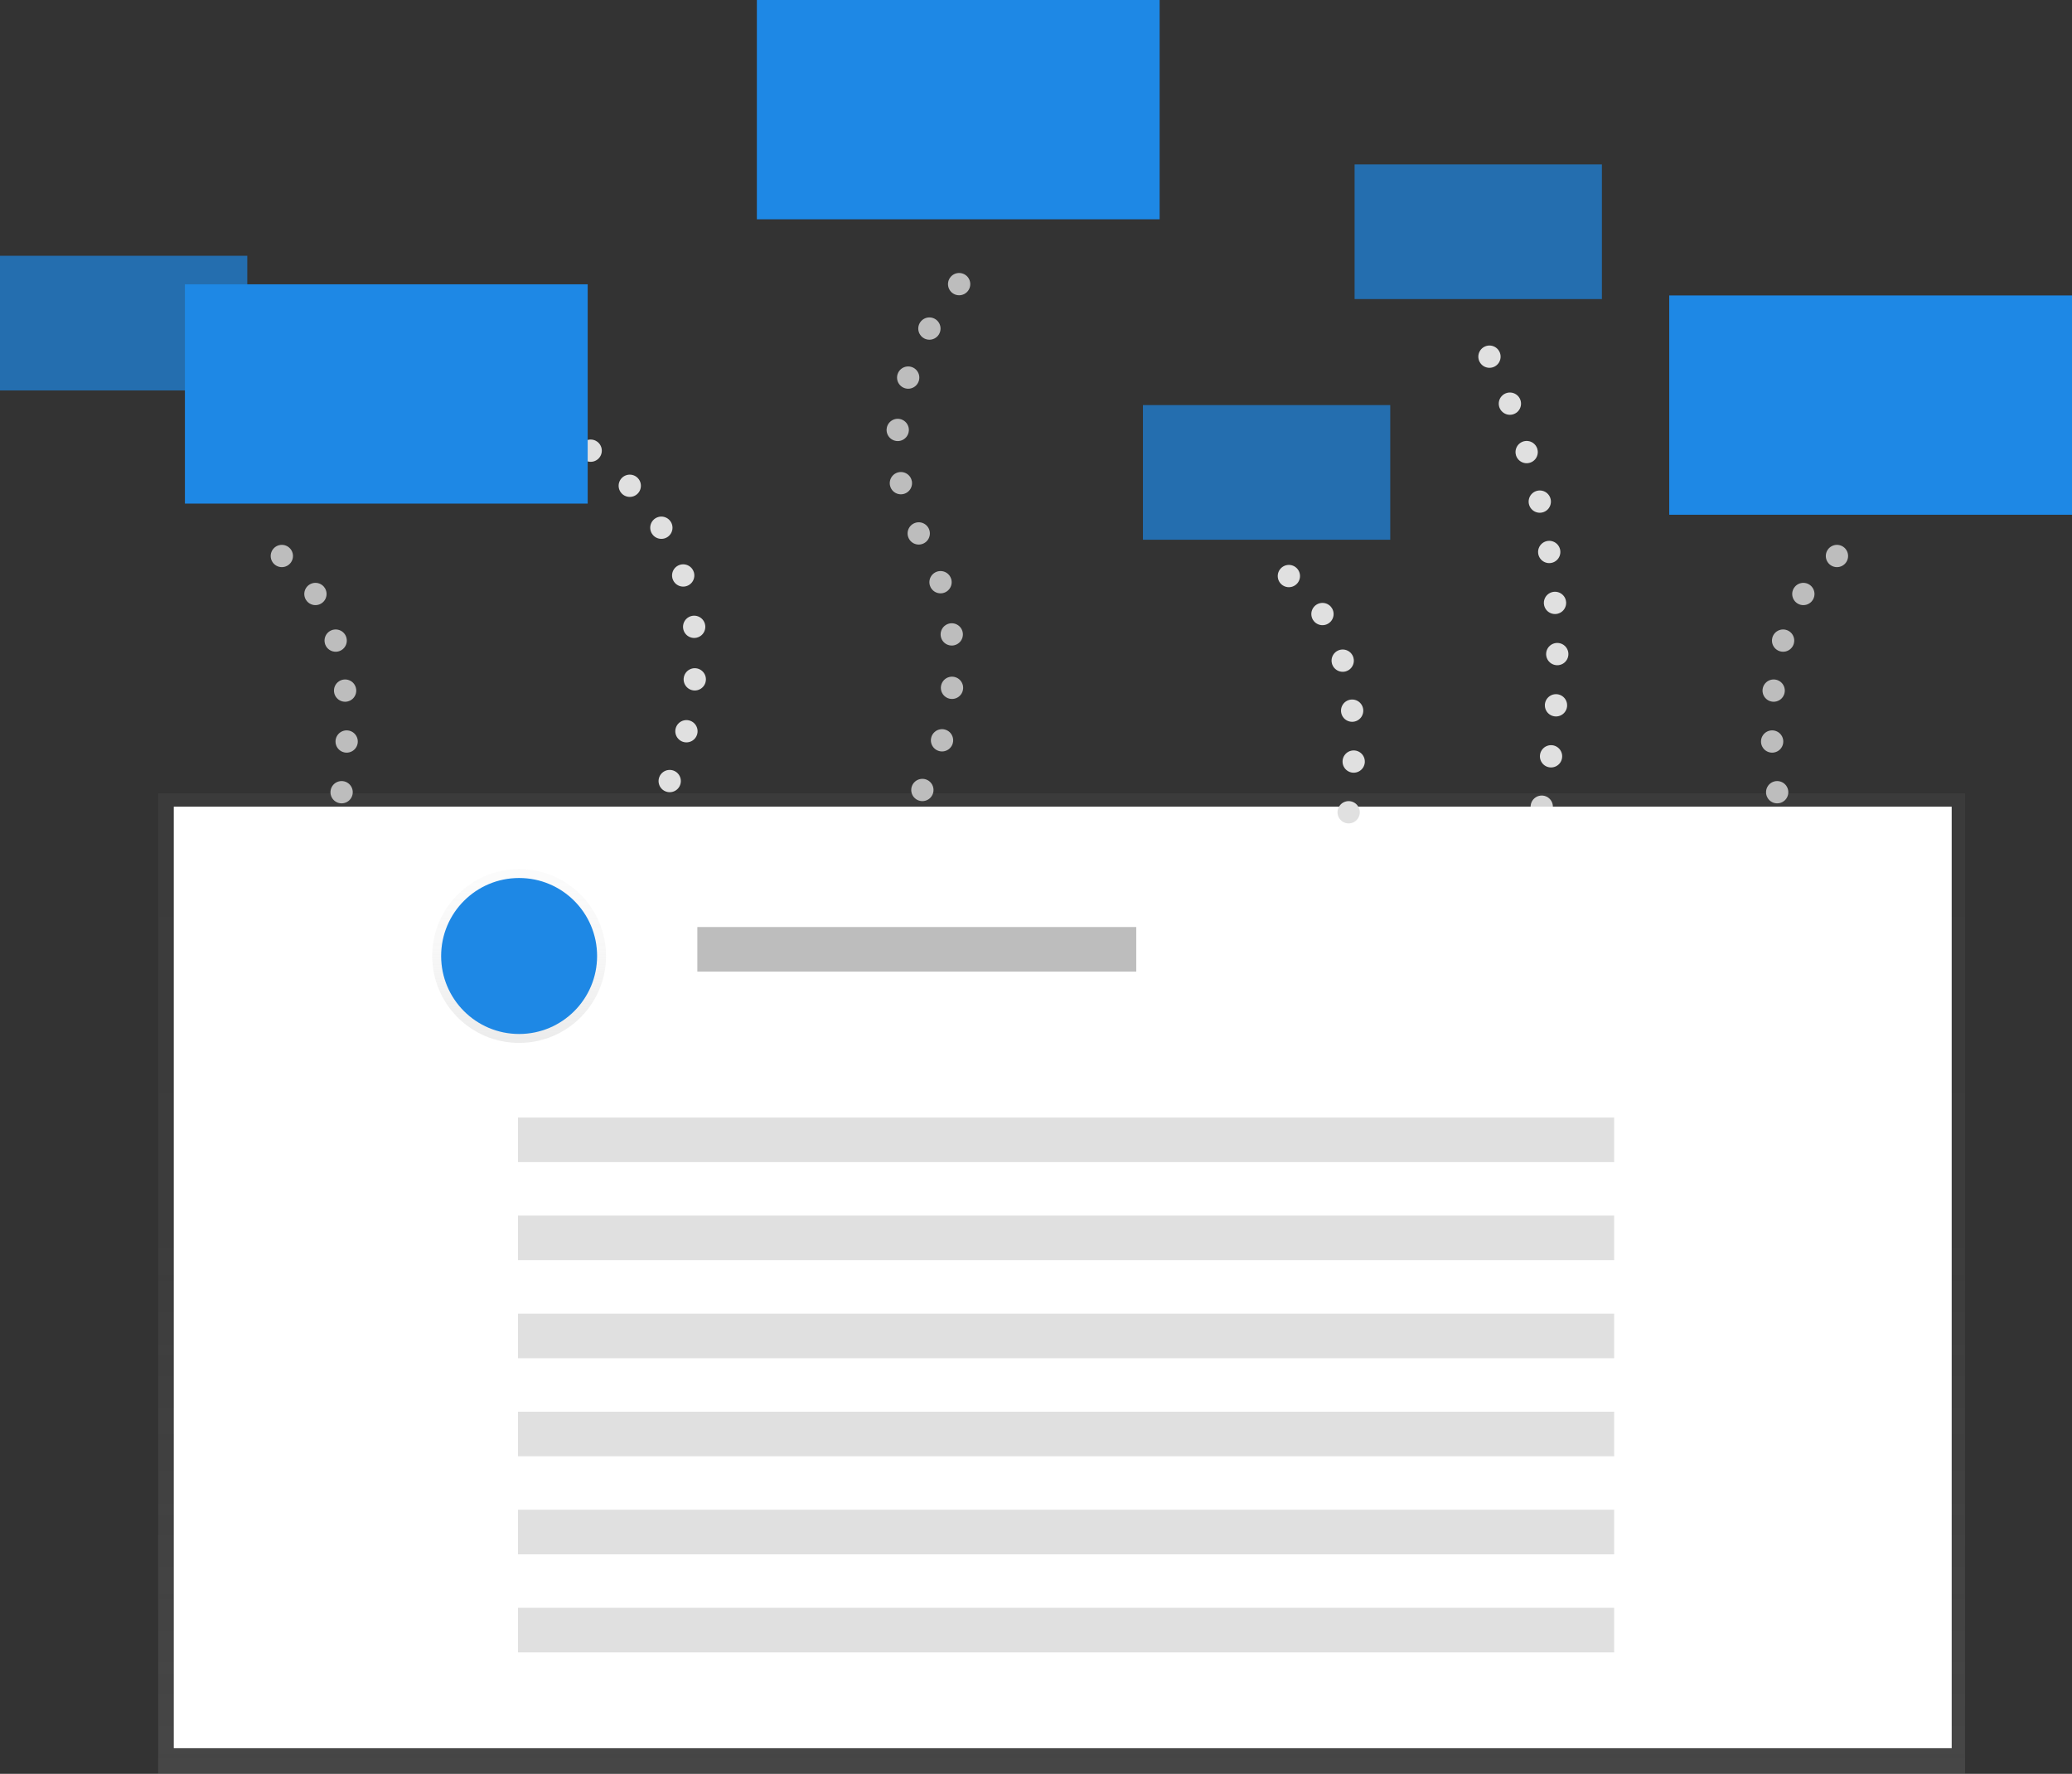 <svg id="e55d10ab-9d70-435f-9096-155c89cbb824" data-name="Layer 1" xmlns="http://www.w3.org/2000/svg" xmlns:xlink="http://www.w3.org/1999/xlink" width="930" height="796" viewBox="0 0 930 796"><rect x="0" y="0" width="930" height="796" fill="#333333" stroke="none"/><defs><linearGradient id="c2d4657d-812e-4d49-9faf-a52e325dd45c" x1="476.5" y1="796" x2="476.5" y2="356" gradientUnits="userSpaceOnUse"><stop offset="0" stop-color="gray" stop-opacity="0.25"/><stop offset="0.54" stop-color="gray" stop-opacity="0.12"/><stop offset="1" stop-color="gray" stop-opacity="0.1"/></linearGradient><linearGradient id="c3547cc4-a187-4ba4-ab1a-9d4c07935ee4" x1="233" y1="468" x2="233" y2="390" gradientUnits="userSpaceOnUse"><stop offset="0" stop-color="#b3b3b3" stop-opacity="0.25"/><stop offset="0.54" stop-color="#b3b3b3" stop-opacity="0.1"/><stop offset="1" stop-color="#b3b3b3" stop-opacity="0.05"/></linearGradient></defs><title>create</title><path d="M827,414s28-104-28-211" transform="translate(-135 -52)" fill="none" stroke="#e0e0e0" stroke-linecap="round" stroke-linejoin="round" stroke-width="10" stroke-dasharray="0 23"/><line x1="300.59" y1="350.5" x2="300.59" y2="350.5" fill="none" stroke="#e0e0e0" stroke-linecap="round" stroke-linejoin="round" stroke-width="10"/><path d="M443.1,380.14c9.88-40.36,12.83-124.5-117.66-160.22" transform="translate(-135 -52)" fill="none" stroke="#e0e0e0" stroke-linecap="round" stroke-linejoin="round" stroke-width="10" stroke-dasharray="0 23.61"/><line x1="179" y1="165" x2="179" y2="165" fill="none" stroke="#e0e0e0" stroke-linecap="round" stroke-linejoin="round" stroke-width="10"/><rect x="71" y="356" width="811" height="440" fill="url(#c2d4657d-812e-4d49-9faf-a52e325dd45c)"/><rect x="78" y="362" width="798" height="422.5" fill="#fff"/><circle cx="233" cy="429" r="39" fill="url(#c3547cc4-a187-4ba4-ab1a-9d4c07935ee4)"/><circle cx="233" cy="429" r="35" fill="#1e88e5"/><rect x="313" y="416" width="197" height="20" fill="#bdbdbd"/><rect x="232.5" y="545.5" width="492" height="20" fill="#e0e0e0"/><rect x="232.5" y="501.5" width="492" height="20" fill="#e0e0e0"/><rect x="232.5" y="589.5" width="492" height="20" fill="#e0e0e0"/><rect x="232.5" y="633.5" width="492" height="20" fill="#e0e0e0"/><rect x="232.5" y="677.5" width="492" height="20" fill="#e0e0e0"/><rect x="232.5" y="721.5" width="492" height="20" fill="#e0e0e0"/><line x1="153.33" y1="355.5" x2="153.33" y2="355.5" fill="none" stroke="#bdbdbd" stroke-linecap="round" stroke-linejoin="round" stroke-width="10"/><path d="M290.59,384.75c.76-21.62-1.88-53.94-20.78-75.41" transform="translate(-135 -52)" fill="none" stroke="#bdbdbd" stroke-linecap="round" stroke-linejoin="round" stroke-width="10" stroke-dasharray="0 22.87"/><line x1="126.5" y1="249.5" x2="126.5" y2="249.5" fill="none" stroke="#bdbdbd" stroke-linecap="round" stroke-linejoin="round" stroke-width="10"/><line x1="605.33" y1="364.5" x2="605.33" y2="364.5" fill="none" stroke="#e0e0e0" stroke-linecap="round" stroke-linejoin="round" stroke-width="10"/><path d="M742.59,393.75c.76-21.62-1.88-53.94-20.78-75.41" transform="translate(-135 -52)" fill="none" stroke="#e0e0e0" stroke-linecap="round" stroke-linejoin="round" stroke-width="10" stroke-dasharray="0 22.87"/><line x1="578.5" y1="258.5" x2="578.5" y2="258.5" fill="none" stroke="#e0e0e0" stroke-linecap="round" stroke-linejoin="round" stroke-width="10"/><line x1="797.67" y1="355.5" x2="797.67" y2="355.5" fill="none" stroke="#bdbdbd" stroke-linecap="round" stroke-linejoin="round" stroke-width="10"/><path d="M930.41,384.75c-.76-21.62,1.88-53.94,20.78-75.41" transform="translate(-135 -52)" fill="none" stroke="#bdbdbd" stroke-linecap="round" stroke-linejoin="round" stroke-width="10" stroke-dasharray="0 22.87"/><line x1="824.5" y1="249.5" x2="824.5" y2="249.5" fill="none" stroke="#bdbdbd" stroke-linecap="round" stroke-linejoin="round" stroke-width="10"/><rect y="114.78" width="111" height="60.43" fill="#1e88e5" opacity="0.7"/><rect x="608" y="73.78" width="111" height="60.43" fill="#1e88e5" opacity="0.7"/><rect x="513" y="181.78" width="111" height="60.43" fill="#1e88e5" opacity="0.7"/><rect x="83" y="127.58" width="180.78" height="98.41" fill="#1e88e5"/><rect x="749.22" y="132.58" width="180.78" height="98.41" fill="#1e88e5"/><rect x="339.71" width="180.78" height="98.41" fill="#1e88e5"/><line x1="414" y1="354.5" x2="414" y2="354.5" fill="none" stroke="#bdbdbd" stroke-linecap="round" stroke-linejoin="round" stroke-width="10"/><path d="M557.82,384.21c6.13-21.36,10.12-55.49-9.32-90.72-24-43.51-2.42-85.9,9.85-104.36" transform="translate(-135 -52)" fill="none" stroke="#bdbdbd" stroke-linecap="round" stroke-linejoin="round" stroke-width="10" stroke-dasharray="0 24.01"/><line x1="430.5" y1="127.5" x2="430.5" y2="127.5" fill="none" stroke="#bdbdbd" stroke-linecap="round" stroke-linejoin="round" stroke-width="10"/></svg>